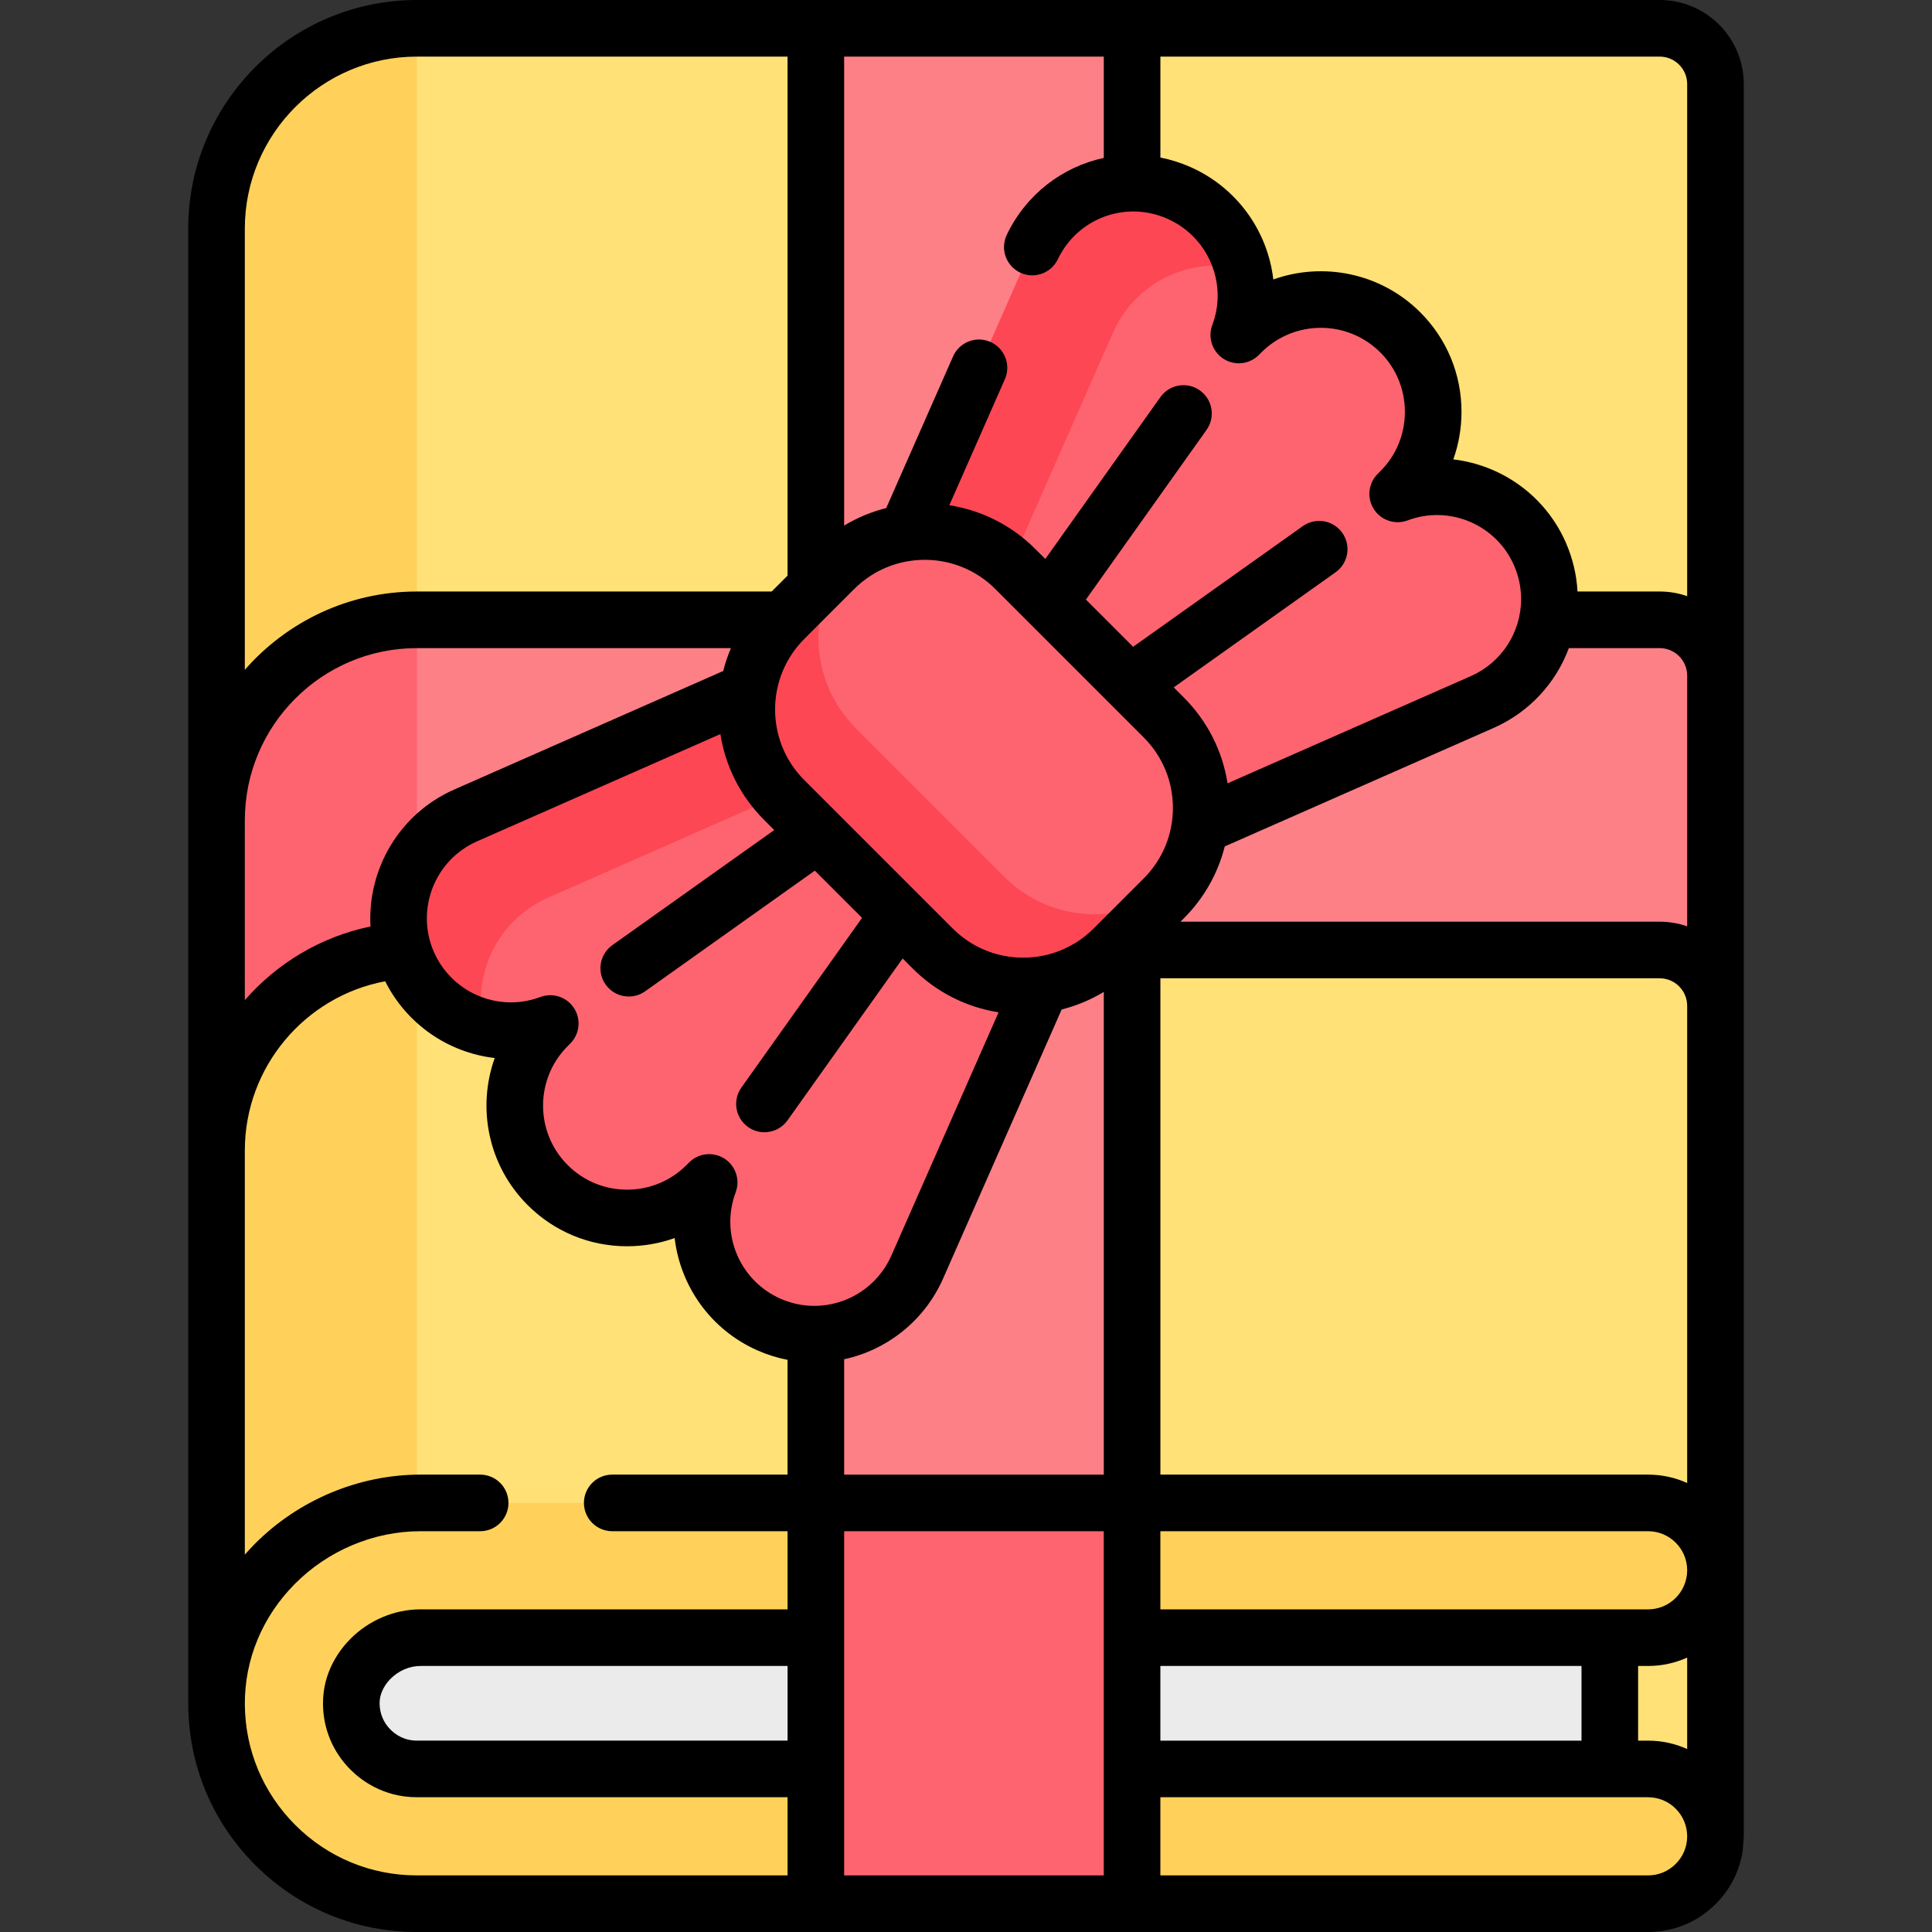 <svg id="Capa_1" enable-background="new 0 0 511.998 511.998" height="512" viewBox="0 0 511.998 511.998" width="512" xmlns="http://www.w3.org/2000/svg"><rect x="0" y="0" width="511.998" height="511.998" fill="#333333" stroke="none"/><g><g><path d="m454.617 490.495.001-468.207c0-8.167-6.621-14.788-14.788-14.788h-329.346c-29.329 0-53.104 23.775-53.104 53.104v390.318" fill="#ffe177"/><path d="m107.521 412.548h319.094v77.149h-325.358c-11.579 0-20.966-9.387-20.966-20.966v-28.953c0-15.039 12.191-27.23 27.23-27.23z" fill="#ebebeb"/><path d="m110.489 7.504v390.786h-.01c-29.32 0-53.099 23.77-53.099 53.1v-390.786c0-29.32 23.78-53.1 53.109-53.1z" fill="#ffd15b"/><path d="m454.615 179.036v87.509c0-8.167-6.622-14.789-14.789-14.789h-329.345c-29.325 0-53.096 23.782-53.096 53.106v-87.509c0-29.325 23.771-53.096 53.096-53.096h329.345c8.167 0 14.789 6.612 14.789 14.779z" fill="#fd8087"/><path d="m110.492 164.257v87.499h-.011c-29.325 0-53.096 23.782-53.096 53.106v-87.509c0-29.325 23.771-53.096 53.096-53.096z" fill="#fe646f"/><path d="m454.617 416.144c0 9.862-7.995 17.858-17.858 17.858h-325.343c-4.876 0-9.706 2.05-13.252 5.623-1.912 1.927-5.113 6.036-5.067 11.905.036 4.587 1.842 8.897 5.085 12.137 1.931 1.935 6.037 5.113 12.299 5.113h326.279c9.862 0 17.858 7.995 17.858 17.858 0 9.862-7.995 17.857-17.858 17.857h-326.28c-14.66 0-27.94-5.94-37.54-15.56-9.527-9.518-15.445-22.625-15.558-37.127-.229-29.438 24.595-53.522 54.034-53.522h325.343c9.862 0 17.858 7.995 17.858 17.858z" fill="#ffd15b"/><path d="m216.212 7.5h83.797v390.786h-83.797z" fill="#fd8087"/><path d="m216.212 398.286h83.797v106.209h-83.797z" fill="#fe646f"/><g><g fill="#fe646f"><path d="m233.857 167.424-110.469 48.684c-15.049 6.632-21.872 24.208-15.24 39.257 6.401 14.524 22.995 21.382 37.673 15.881l-.691.691c-11.629 11.629-11.629 30.482 0 42.111 11.629 11.629 30.482 11.629 42.111 0l.691-.691c-5.502 14.678 1.357 31.273 15.881 37.674 15.049 6.632 32.625-.191 39.257-15.24l48.383-109.786z"/><path d="m224.467 176.814 48.684-110.469c6.632-15.049 24.208-21.872 39.257-15.24 14.524 6.401 21.382 22.995 15.88 37.673l.691-.691c11.629-11.629 30.482-11.629 42.111 0 11.629 11.629 11.629 30.482 0 42.111l-.691.691c14.678-5.502 31.273 1.357 37.674 15.881 6.632 15.049-.191 32.625-15.24 39.257l-109.785 48.383z"/></g><g><path d="m145.197 237.917 103.952-45.812 45.812-103.952c5.921-13.436 20.566-20.306 34.348-16.905-2.133-8.658-8.109-16.269-16.9-20.143-15.049-6.632-32.625.191-39.257 15.24l-45.812 103.952-103.952 45.812c-15.049 6.632-21.872 24.208-15.24 39.257 3.874 8.791 11.485 14.767 20.143 16.9-3.4-13.783 3.469-28.427 16.906-34.349z" fill="#fd4755"/></g><path d="m221.078 150.787-13.249 13.249c-13.251 13.251-13.251 34.735 0 47.986l39.327 39.327c13.251 13.251 34.735 13.251 47.986 0l13.249-13.249c13.251-13.251 13.251-34.735 0-47.986l-39.327-39.327c-13.251-13.251-34.735-13.251-47.986 0z" fill="#fe646f"/><path d="m311.097 235.057c-.825 1.058-1.724 2.073-2.698 3.047l-13.255 13.245c-13.245 13.255-34.731 13.255-47.986 0l-39.322-39.322c-13.255-13.255-13.255-34.731 0-47.986l13.245-13.245c.973-.973 1.989-1.872 3.036-2.687-10.463 13.319-9.553 32.657 2.719 44.918l39.322 39.333c12.281 12.271 31.63 13.17 44.939 2.697z" fill="#fd4755"/></g></g><path d="m462.117 486.562.001-464.274c0-12.29-9.998-22.288-22.288-22.288h-329.346c-33.417 0-60.604 27.187-60.604 60.604v390.318h.025c-.002.313-.018.624-.016.938.111 15.997 6.413 31.048 17.744 42.379 11.441 11.452 26.657 17.759 42.846 17.759h326.28c6.778 0 13.146-2.645 17.906-7.42 3.884-3.859 6.356-8.76 7.163-14.083.002-.186.31-3.746.289-3.933zm-270.127-179.511c-2.967-1.911-6.867-1.494-9.363 1.003l-.688.687c-4.212 4.212-9.809 6.531-15.76 6.531-5.944 0-11.538-2.319-15.749-6.531-8.684-8.684-8.684-22.814 0-31.498l.698-.698c2.496-2.496 2.914-6.395 1.003-9.363s-5.632-4.202-8.938-2.964c-2.509.94-5.13 1.417-7.789 1.417-8.833 0-16.839-5.219-20.397-13.294-4.949-11.242.167-24.418 11.405-29.374l64.493-28.424c1.349 8.591 5.354 16.513 11.621 22.78l2.651 2.651-42.903 30.504c-3.375 2.4-4.167 7.083-1.766 10.458 1.462 2.057 3.773 3.154 6.119 3.154 1.503 0 3.021-.451 4.34-1.388l44.968-31.972 12.515 12.515-31.974 44.964c-2.4 3.376-1.61 8.059 1.766 10.459 1.318.938 2.836 1.388 4.34 1.388 2.345 0 4.656-1.097 6.119-3.154l30.507-42.9 2.648 2.648c6.265 6.266 14.187 10.271 22.776 11.621l-28.426 64.499c-3.559 8.078-11.566 13.297-20.399 13.297-3.096 0-6.113-.639-8.972-1.902-10.801-4.759-16.02-17.135-11.881-28.175 1.238-3.305.004-7.028-2.964-8.939zm-93.804-61.527c-13.194 2.729-24.785 9.762-33.305 19.52v-47.691h.005c0-25.142 20.454-45.596 45.596-45.596h83.224c-.838 1.963-1.528 3.988-2.052 6.065l-71.292 31.42c-14.614 6.444-23.035 21.197-22.176 36.282zm194.328-230.524v26.853c-10.863 2.335-20.514 9.526-25.71 20.376-1.789 3.736-.211 8.215 3.525 10.003 3.734 1.789 8.214.211 10.004-3.525 5.221-10.904 17.981-15.623 29.05-10.737 8.083 3.563 13.306 11.569 13.306 20.397 0 2.638-.479 5.255-1.425 7.78-1.236 3.305-.003 7.025 2.965 8.936s6.864 1.493 9.361-1.001l.692-.692c8.684-8.685 22.821-8.683 31.513 0 4.199 4.199 6.513 9.792 6.513 15.747 0 5.962-2.312 11.552-6.517 15.75l-.699.7c-2.494 2.497-2.909 6.395-.998 9.361 1.911 2.967 5.631 4.198 8.937 2.962 11.043-4.14 23.424 1.081 28.176 11.861 1.263 2.886 1.902 5.909 1.902 8.985 0 8.834-5.22 16.845-13.295 20.407l-64.499 28.425c-1.35-8.59-5.354-16.512-11.621-22.778l-2.648-2.648 42.9-30.507c3.375-2.4 4.166-7.083 1.766-10.458-2.4-3.376-7.083-4.167-10.459-1.766l-44.964 31.974-12.514-12.515 31.971-44.967c2.4-3.376 1.609-8.059-1.767-10.458-3.376-2.402-8.058-1.609-10.458 1.766l-30.504 42.903-2.651-2.651c-6.418-6.418-14.436-10.276-22.781-11.595l14.715-33.386c1.67-3.79-.048-8.217-3.838-9.888-3.79-1.67-8.217.047-9.888 3.838l-17.714 40.189c-3.879.979-7.64 2.527-11.155 4.642v-124.283zm123.247 156.757h24.065c4.02 0 7.289 3.265 7.289 7.279h.003v66.451c-2.286-.794-4.738-1.231-7.292-1.231h-126.985l.853-.853c5.36-5.359 9.069-11.929 10.875-19.093l71.297-31.42c9.377-4.137 16.443-11.858 19.895-21.133zm-108.252 254.741v-20.71h129.249c5.701 0 10.339 4.624 10.359 10.315v.071c-.02 5.696-4.658 10.324-10.359 10.324zm-57.578-87.678 31.421-71.294c3.934-.992 7.689-2.559 11.163-4.657v127.916h-68.807v-30.571c11.506-2.495 21.353-10.342 26.223-21.394zm186.828 51.968h-129.245v-131.532h132.312c4.02 0 7.289 3.27 7.289 7.29h.002v126.463c-3.165-1.423-6.669-2.221-10.358-2.221zm-223.626-221.45 13.249-13.249c5.153-5.153 11.92-7.729 18.69-7.729 6.768 0 13.538 2.577 18.689 7.729l39.327 39.328c4.992 4.992 7.742 11.63 7.742 18.689 0 7.06-2.75 13.697-7.742 18.689l-13.248 13.249c-4.992 4.992-11.629 7.742-18.689 7.742s-13.697-2.75-18.689-7.742l-39.328-39.327c-10.306-10.305-10.306-27.073-.001-37.379zm79.376 236.45v91.207h-68.797v-91.207zm-83.797 55.495h-98.231c-3.369 0-5.667-1.59-7-2.924-1.84-1.84-2.863-4.284-2.881-6.897-.028-3.142 1.796-5.45 2.895-6.554 2.146-2.166 5.033-3.408 7.918-3.408h97.3v19.783zm98.797-19.785h111.605v19.79h-111.605zm126.606 0h2.644c3.689 0 7.193-.798 10.359-2.221v24.231c-3.165-1.422-6.669-2.22-10.358-2.22h-2.644v-19.79zm13.003-419.21v135.7c-2.287-.794-4.738-1.231-7.292-1.231h-21.772c-.24-4.461-1.28-8.826-3.112-13.014-5.501-12.478-17.077-20.503-29.805-21.996 1.428-3.989 2.171-8.24 2.171-12.609 0-9.962-3.873-19.321-10.909-26.356-10.521-10.512-25.808-13.417-38.959-8.72-1.513-13.023-9.814-24.443-22.003-29.815-2.599-1.147-5.255-1.967-7.923-2.497v-26.75h132.316c4.018 0 7.288 3.269 7.288 7.288zm-336.634-7.288h98.223v137.551l-4.206 4.206h-94.02c-18.17 0-34.485 8.05-45.601 20.757v-116.91c0-25.146 20.458-45.604 45.604-45.604zm-32.242 468.635c-8.528-8.528-13.27-19.849-13.353-31.888-.098-11.921 4.605-23.281 13.241-31.988 8.807-8.878 20.936-13.971 33.279-13.971h15.84c4.142 0 7.5-3.358 7.5-7.5s-3.358-7.5-7.5-7.5h-15.84c-16.314 0-32.325 6.709-43.928 18.407-.903.911-1.762 1.852-2.601 2.805v-107.138h.005c0-22.111 15.957-40.849 37.193-44.814 5.649 11.276 16.601 18.9 29.027 20.34-4.705 13.155-1.798 28.443 8.718 38.96 7.044 7.045 16.404 10.924 26.355 10.924 4.365 0 8.616-.746 12.608-2.177 1.494 12.723 9.517 24.297 21.991 29.793 2.568 1.135 5.22 1.958 7.929 2.486v30.413h-46.458c-4.142 0-7.5 3.358-7.5 7.5s3.358 7.5 7.5 7.5h46.463v20.713h-97.3c-6.859 0-13.628 2.861-18.563 7.839-2.741 2.756-7.326 8.662-7.25 17.242.045 6.566 2.629 12.74 7.275 17.385 2.732 2.733 8.653 7.317 17.606 7.317h98.231v20.715h-98.233c-12.177 0-23.625-4.745-32.235-13.363zm358.517 13.363h-129.25v-20.71h129.249c5.7 0 10.337 4.623 10.358 10.312v.078c-.01 2.752-1.083 5.329-3.051 7.285-1.949 1.957-4.545 3.035-7.306 3.035z"/></g></svg>